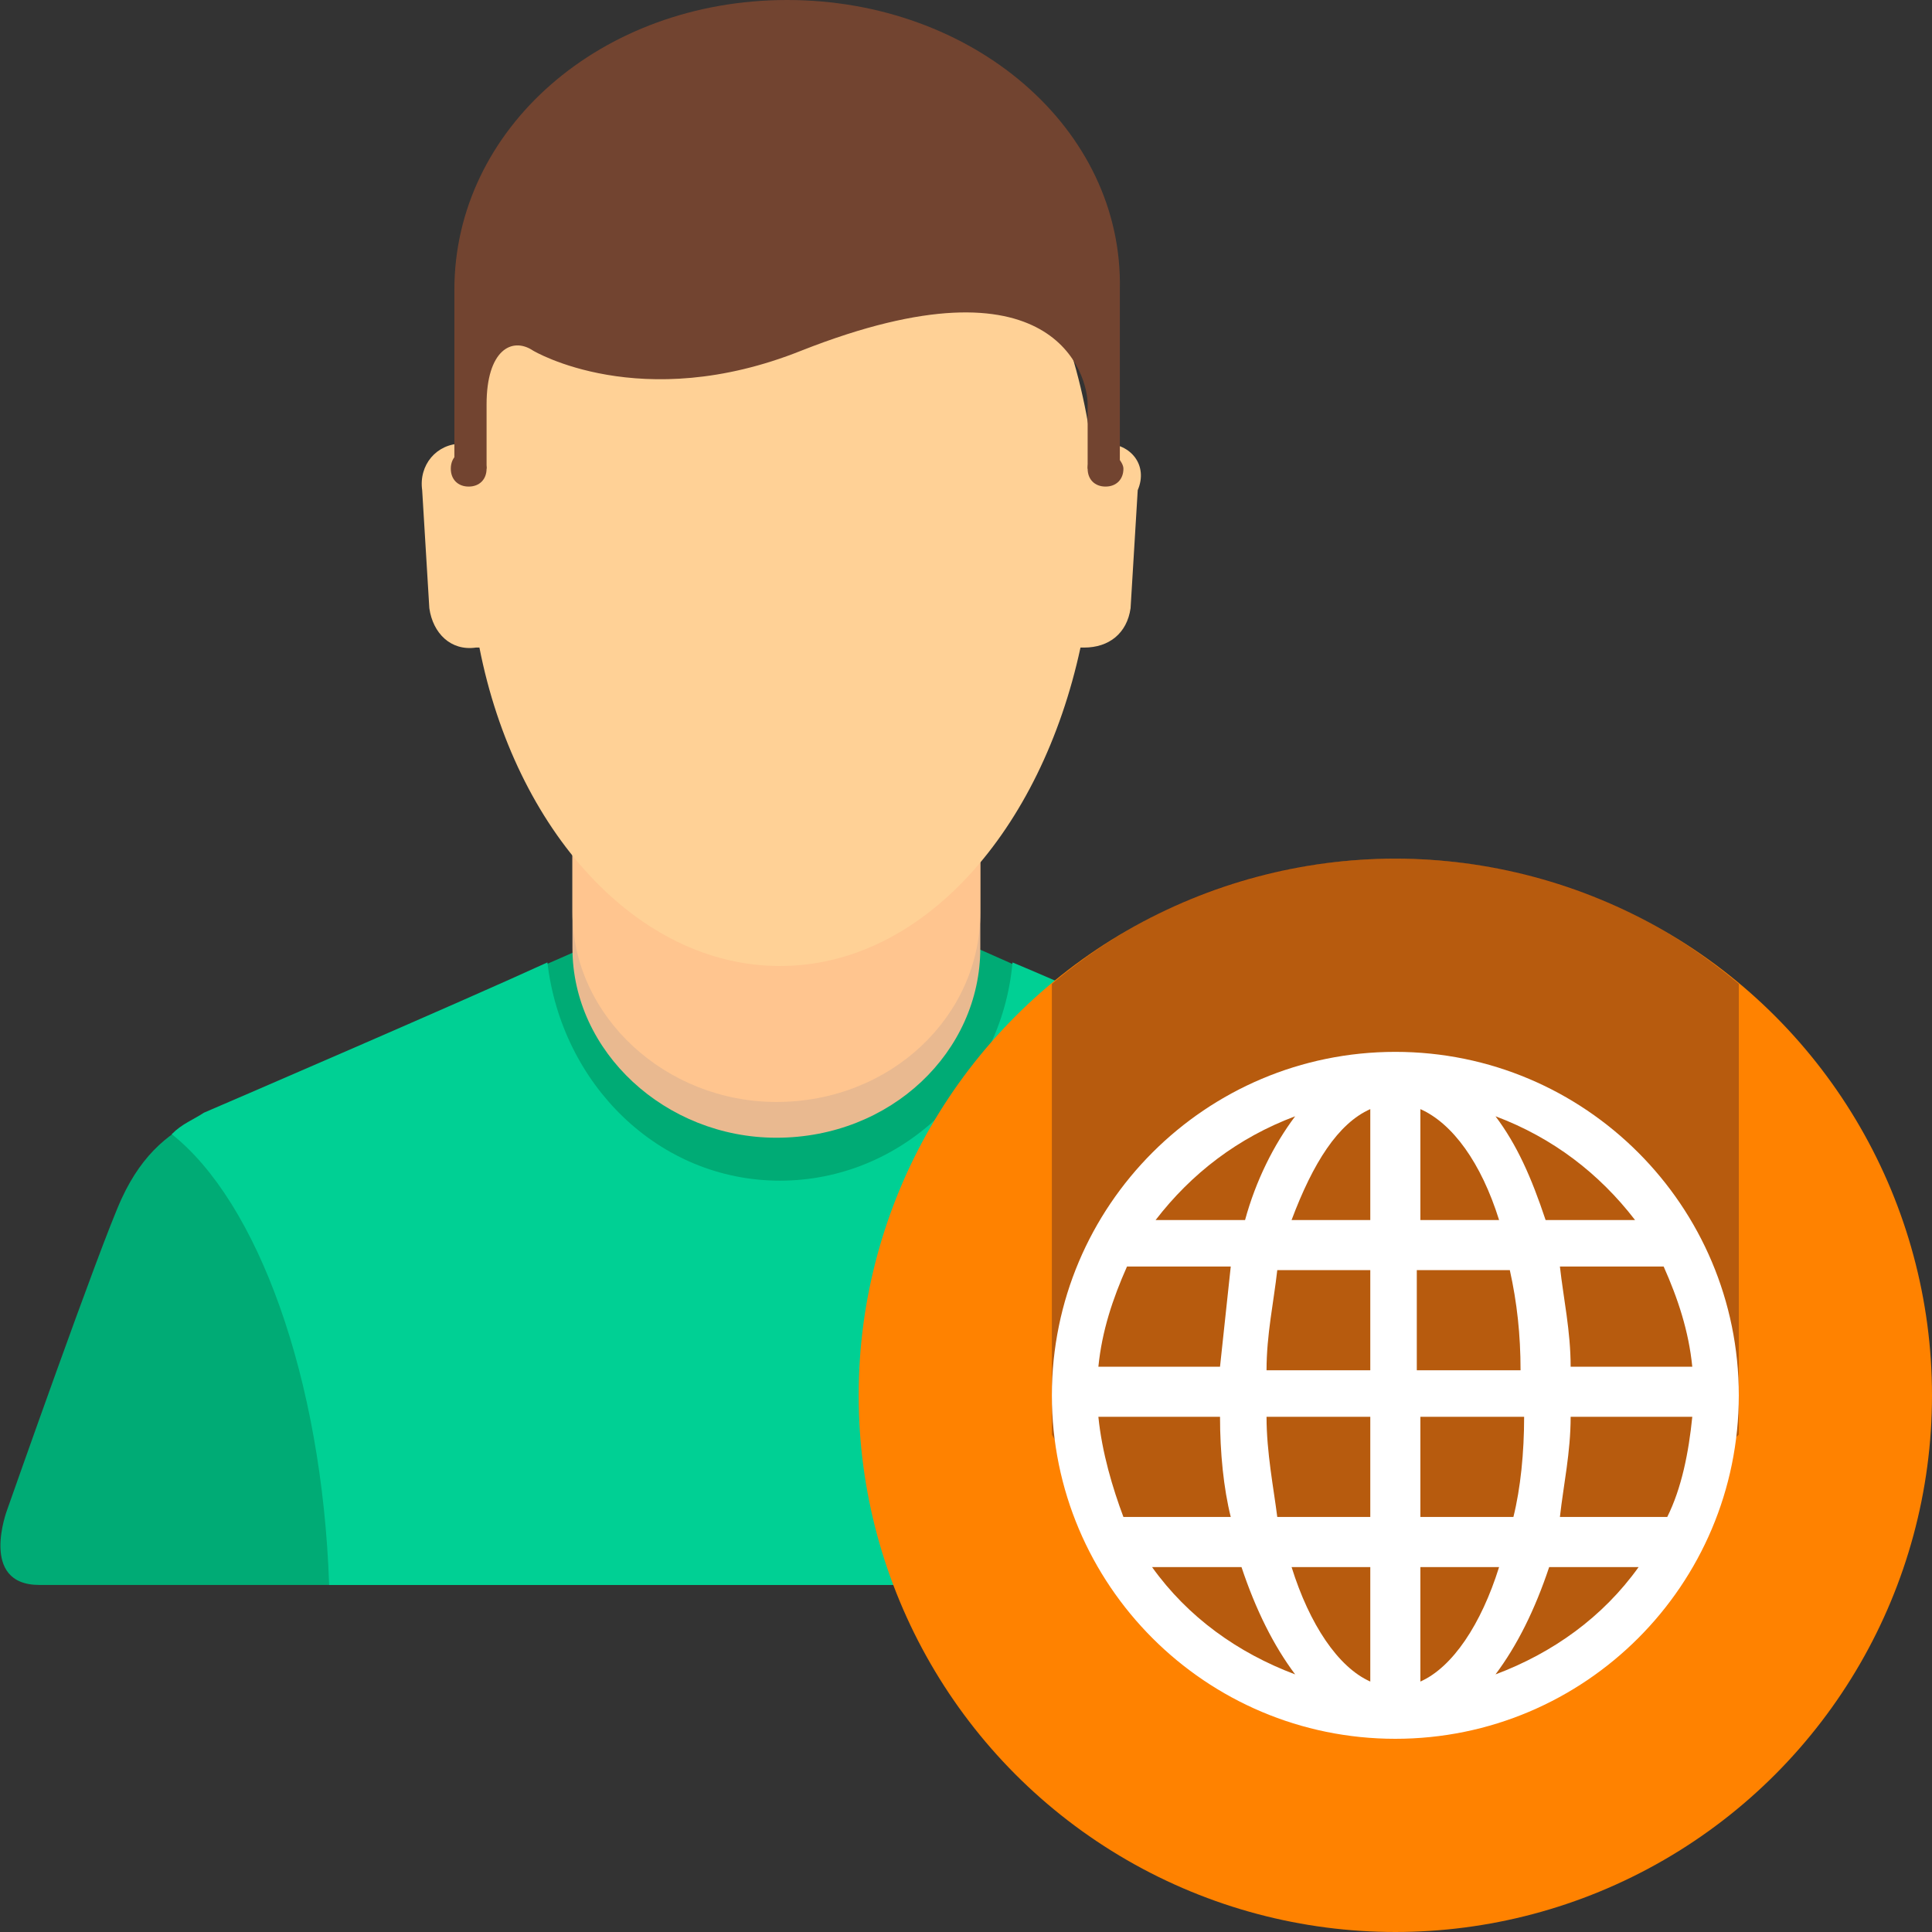 <?xml version="1.0" encoding="utf-8"?>
<svg version="1.1" baseProfile="basic" id="Слой_1"
	 xmlns="http://www.w3.org/2000/svg" xmlns:xlink="http://www.w3.org/1999/xlink" x="0px" y="0px" width="54px" height="54px"
	 viewBox="0 0 54 54" xml:space="preserve">
<rect x="0" y="0" width="54" height="54" fill="#333333" stroke="none"/>
<g>
	<g>
		<path fill="#00AB75" d="M43.4,42.2c0,0-2.6-7.4-3.2-8.7c-0.6-1.3-1.4-1.9-2.3-2.3c-0.9-0.4-10.6-4.7-10.6-4.7l-5.5,0.4l-5.5-0.4
			c0,0-9.6,4.2-10.6,4.7c-0.9,0.4-1.7,1-2.3,2.3c-0.6,1.3-3.2,8.7-3.2,8.7s-0.8,2.1,0.9,2.1h20.4h0.6h20.4
			C44.2,44.3,43.4,42.2,43.4,42.2"/>
		<path fill="#E9B990" d="M27.4,26.5c0,2.9-2.5,5.3-5.7,5.3c-3.1,0-5.7-2.4-5.7-5.3v-6c0-2.9,2.5-5.3,5.7-5.3c3.1,0,5.7,2.4,5.7,5.3
			V26.5z"/>
		<path fill="#FFC58F" d="M27.4,25.5c0,2.9-2.5,5.3-5.7,5.3c-3.1,0-5.7-2.4-5.7-5.3v-6c0-2.9,2.5-5.3,5.7-5.3c3.1,0,5.7,2.4,5.7,5.3
			V25.5z"/>
		<path fill="#00D094" d="M38.8,31.7c-0.3-0.2-0.6-0.4-0.9-0.6c-0.8-0.3-7.2-3.2-9.6-4.2c-0.3,3.4-3.1,6.1-6.5,6.1
			c-3.4,0-6.1-2.7-6.5-6.1c-2.4,1.1-8.9,3.9-9.6,4.2c-0.3,0.2-0.6,0.3-0.9,0.6c2.4,1.9,4.2,6.8,4.4,12.6h12.3h0.6h12.3
			C34.6,38.5,36.3,33.7,38.8,31.7"/>
		<path fill="#FFD196" d="M30.9,12.4c-0.1,0-0.2,0-0.4,0c-0.8-5.7-4.3-10-8.6-10c-7.4,0-7.8,4.3-8.6,10c-0.1,0-0.2-0.1-0.4,0
			c-0.7,0-1.2,0.6-1.1,1.3l0.2,3.3c0.1,0.7,0.6,1.2,1.3,1.1c0,0,0.1,0,0.1,0c1,5.1,4.4,8.9,8.4,8.9c4,0,7.3-3.8,8.4-8.9
			c0,0,0.1,0,0.1,0c0.7,0,1.2-0.4,1.3-1.1l0.2-3.3C32.1,13,31.6,12.4,30.9,12.4"/>
		<path fill="#724430" d="M13.6,13.1c0,0.3-0.2,0.5-0.5,0.5c-0.3,0-0.5-0.2-0.5-0.5c0-0.3,0.2-0.5,0.5-0.5
			C13.4,12.6,13.6,12.9,13.6,13.1"/>
		<path fill="#724430" d="M31.4,13.1c0,0.3-0.2,0.5-0.5,0.5c-0.3,0-0.5-0.2-0.5-0.5c0-0.3,0.2-0.5,0.5-0.5
			C31.1,12.6,31.4,12.9,31.4,13.1"/>
		<path fill="#724430" d="M22,0c-5.2,0-9.3,3.6-9.3,8.1v5h0.9v-1.8c0-1.5,0.7-1.9,1.3-1.5c0,0,3,1.8,7.5,0c7.1-2.8,8,0.7,8,1.5v1.8
			h0.9v-5C31.4,3.6,27.2,0,22,0"/>
	</g>
	<g>
		<circle fill="#FF8200" cx="39" cy="39" r="15"/>
		<path opacity="0.3" fill="#100030" d="M29.4,40.1c2.3,3.9,1.5,7.7,9.6,7.7c7.7,0,7-5.5,9.6-7.7V27.5C46,25.3,42.7,24,39,24
			c-3.7,0-7,1.3-9.6,3.5V40.1z"/>
		<path fill="#FFFFFF" d="M39,29.4c-5.3,0-9.6,4.3-9.6,9.6s4.3,9.6,9.6,9.6c5.3,0,9.6-4.3,9.6-9.6S44.3,29.4,39,29.4z M30.7,39.6
			h3.4c0,1,0.1,2,0.3,2.8h-3C31.1,41.6,30.8,40.6,30.7,39.6z M39.7,34.1V31c0.9,0.4,1.7,1.5,2.2,3.1H39.7z M42.2,35.5
			c0.2,0.9,0.3,1.8,0.3,2.8h-2.9v-2.8C39.7,35.5,42.2,35.5,42.2,35.5z M38.3,31v3.1h-2.2C36.7,32.5,37.4,31.4,38.3,31z M38.3,35.5
			v2.8h-2.9c0-1,0.2-1.9,0.3-2.8C35.8,35.5,38.3,35.5,38.3,35.5z M34.1,38.2h-3.4c0.1-1,0.4-1.9,0.8-2.8h2.9
			C34.3,36.3,34.2,37.3,34.1,38.2z M35.4,39.6h2.9v2.8h-2.6C35.6,41.6,35.4,40.6,35.4,39.6z M38.3,43.8V47c-0.9-0.4-1.7-1.6-2.2-3.2
			H38.3z M39.7,47v-3.2h2.2C41.4,45.4,40.6,46.6,39.7,47z M39.7,42.4v-2.8h2.9c0,1-0.1,2-0.3,2.8H39.7z M43.9,39.6h3.4
			c-0.1,1-0.3,2-0.7,2.8h-3C43.7,41.5,43.9,40.6,43.9,39.6z M43.9,38.2c0-1-0.2-1.9-0.3-2.8h2.9c0.4,0.9,0.7,1.8,0.8,2.8
			C47.3,38.2,43.9,38.2,43.9,38.2z M45.7,34.1h-2.5c-0.4-1.2-0.8-2.1-1.4-2.9C43.4,31.8,44.7,32.8,45.7,34.1z M36.2,31.2
			c-0.6,0.8-1.1,1.8-1.4,2.9h-2.5C33.3,32.8,34.6,31.8,36.2,31.2z M32.2,43.8h2.5c0.4,1.2,0.9,2.2,1.5,3
			C34.6,46.2,33.2,45.2,32.2,43.8z M41.8,46.8c0.6-0.8,1.1-1.8,1.5-3h2.5C44.8,45.2,43.4,46.2,41.8,46.8z"/>
	</g>
</g>
</svg>
